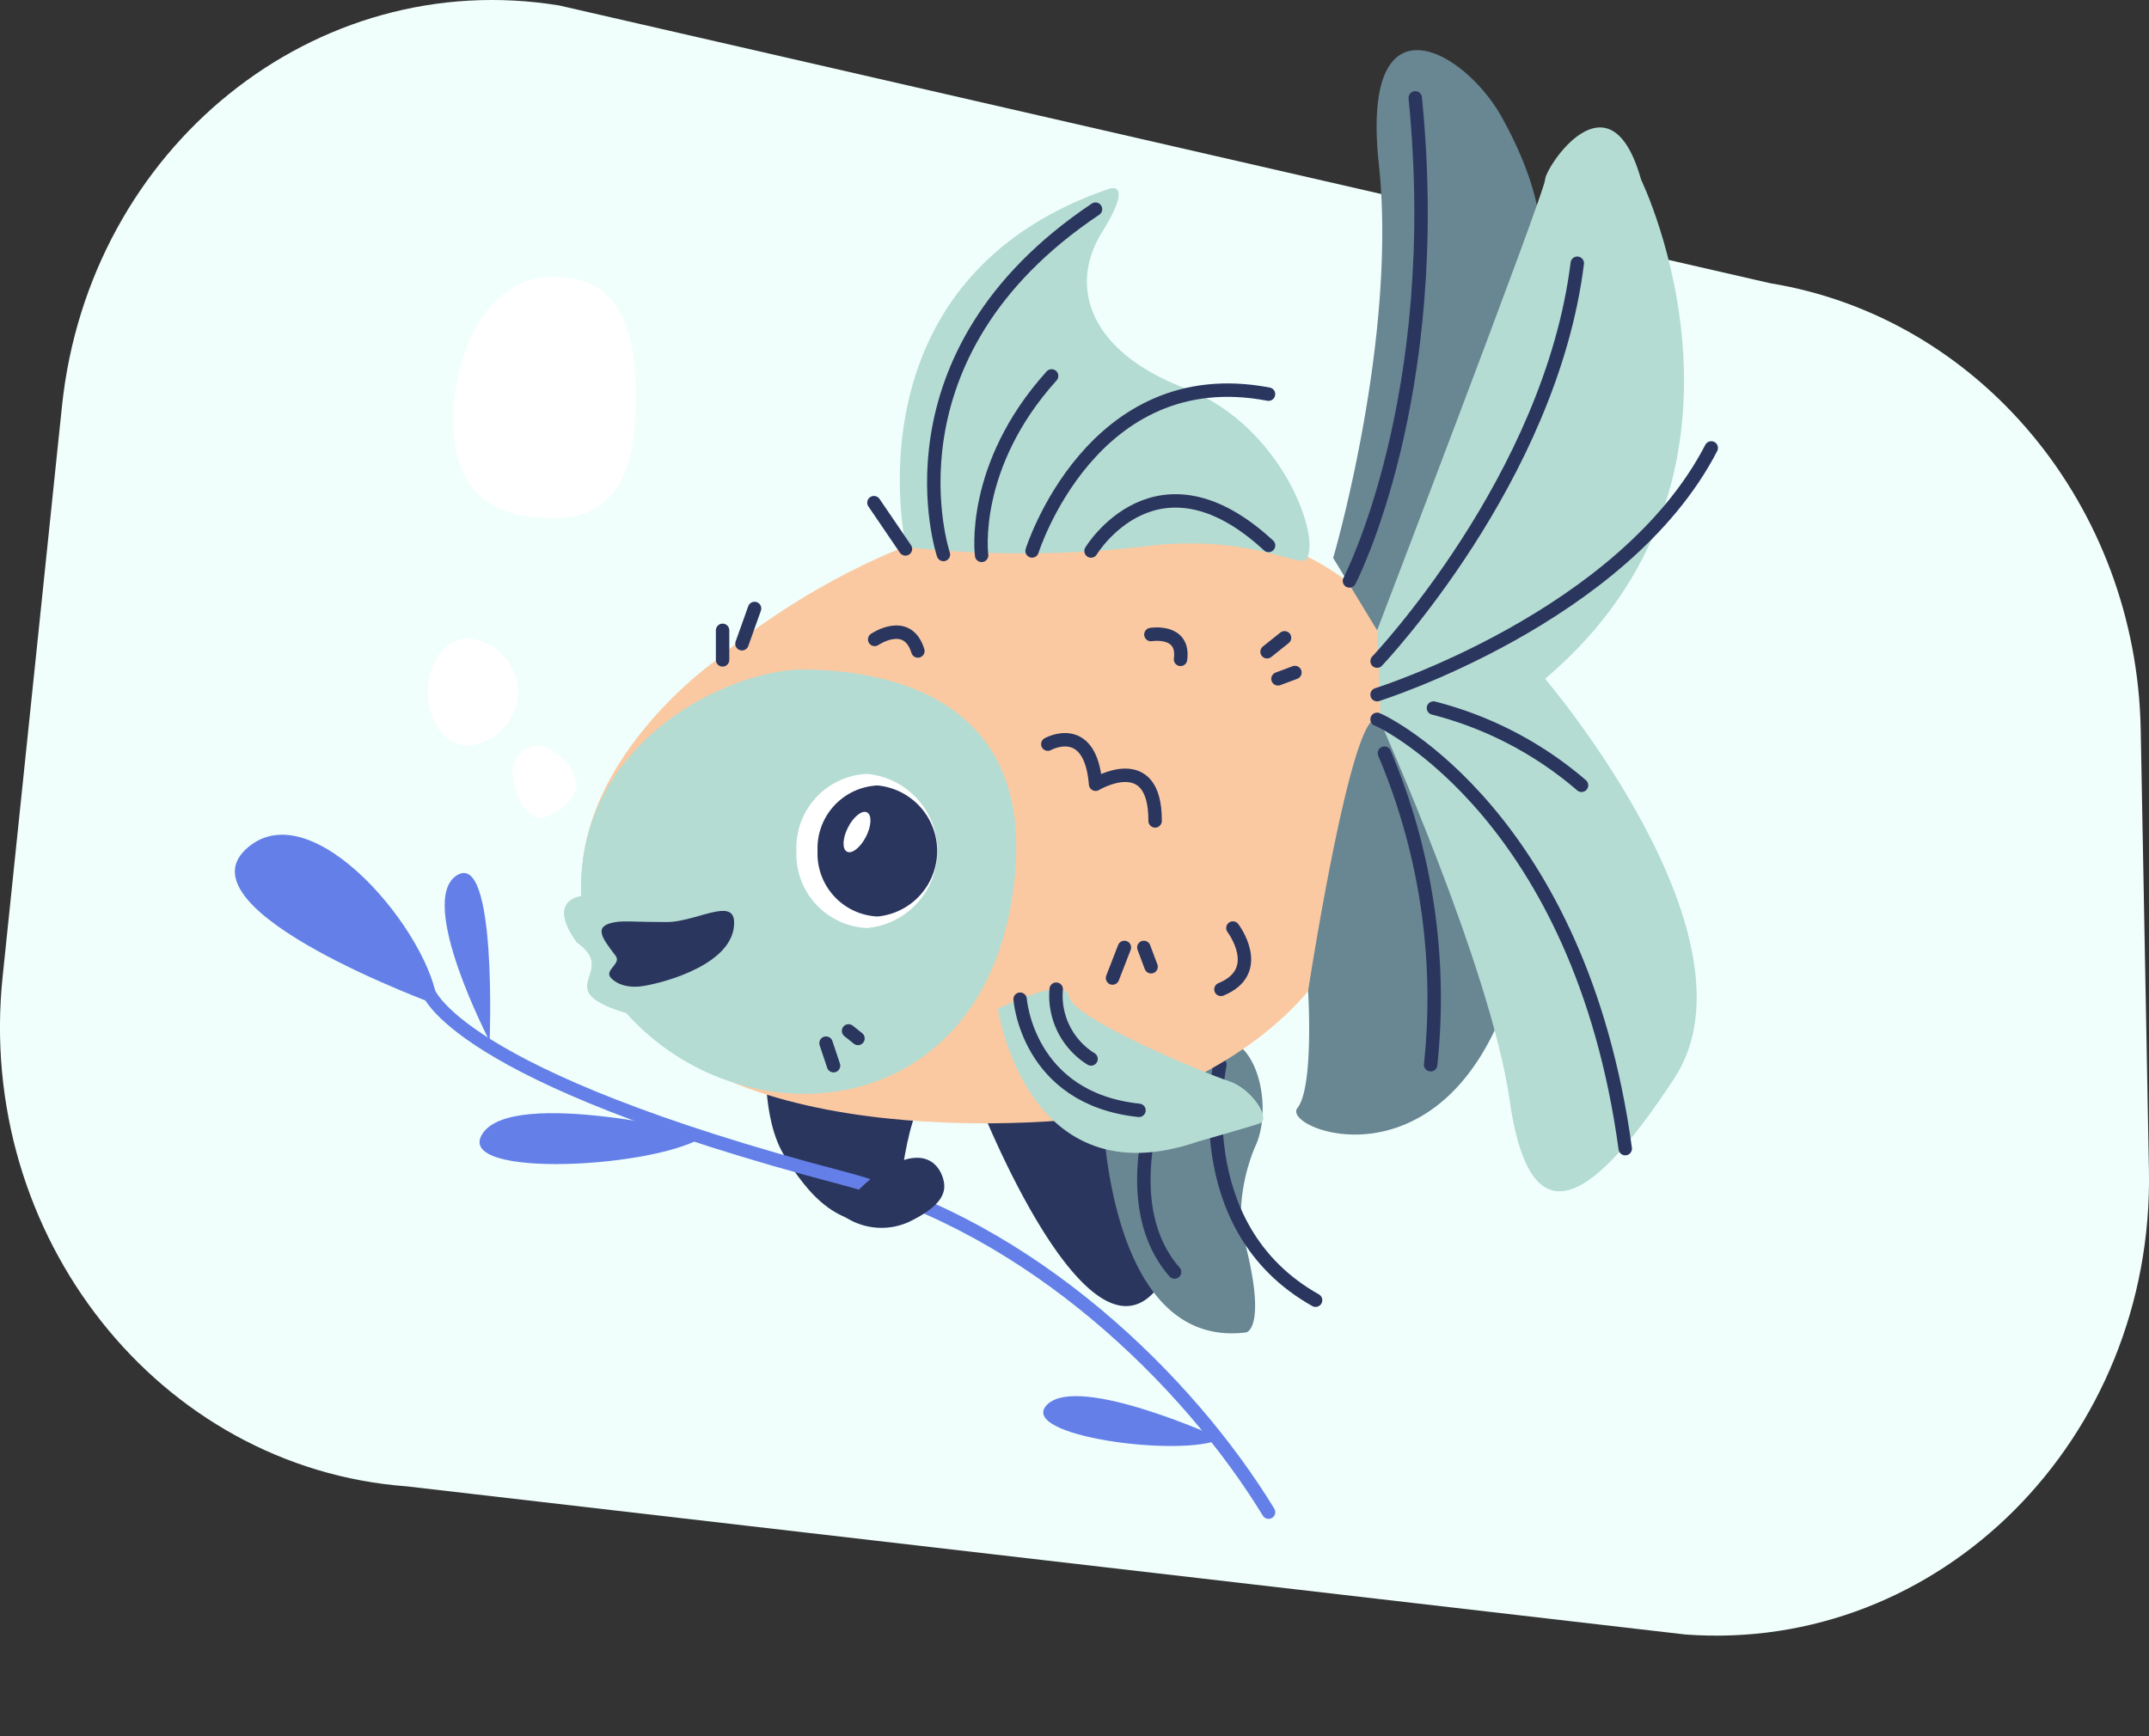 <svg xmlns="http://www.w3.org/2000/svg" width="160" height="129.295" viewBox="0 0 160 129.295">
  <rect x="0" y="0" width="160" height="129.295" fill="#333333" stroke="none"/>
  <g id="Group_5774" data-name="Group 5774" transform="translate(-199 -378.4)">
    <path id="Path_5841" data-name="Path 5841" d="M131.789,42.8,41.639,22.118C23.459,19.152,6.651,32.684,4.617,51.924L.2,94.4c-2.044,19.34,11.657,36.64,30.1,38l95.178,11.031c18.935,1.4,34.878-14.559,34.518-34.549l-.613-32.822c-.3-16.654-11.959-30.708-27.592-33.259" transform="translate(199 356.69)" fill="#f0fffc"/>
    <g id="Group_5765" data-name="Group 5765" transform="translate(240.686 389.006)">
      <g id="Group_5771" data-name="Group 5771" transform="translate(-20.686 -6.867)">
        <path id="Path_5844" data-name="Path 5844" d="M28,113.615s-.415,4.862,1.346,7.71,4.028,5.731,8.368,4.887c0,0,.486-7.962,2.3-9.575s-11.636-3.023-11.636-3.023" transform="translate(8.057 -38.991)" fill="#2b365f"/>
        <path id="Path_5843" data-name="Path 5843" d="M49.143,114.352s7.748,19.775,13,14.126a13.534,13.534,0,0,0-.573-6.97c-1.32-4.117.783-9.517.783-9.517Z" transform="translate(2.761 -35.968)" fill="#2b365f"/>
        <g id="Group_5772" data-name="Group 5772" transform="matrix(-0.934, 0.358, -0.358, -0.934, 73.449, 108.872)">
          <path id="Path_5956" data-name="Path 5956" d="M0,0C2.084,11.334,8.914,26.1,20.621,34.51,45.19,52.15,44.533,58.653,44.533,58.653" transform="translate(0 0)" fill="none" stroke="#6480e8" stroke-linecap="round" stroke-width="1"/>
          <path id="Path_5958" data-name="Path 5958" d="M0,.011s10.256,10.6,14.049,8.9S4.117-.334,0,.011" transform="translate(29.037 41.202) rotate(-11)" fill="#6480e8"/>
          <path id="Path_5963" data-name="Path 5963" d="M0,.009S8.17,8.368,11.192,7.031,3.28-.263,0,.009" transform="translate(1.328 6.345)" fill="#6480e8"/>
          <path id="Path_5959" data-name="Path 5959" d="M5.931,0S-2.695,11.358.858,11.517,5.931,0,5.931,0" transform="translate(35.832 54.929) rotate(-14)" fill="#6480e8"/>
          <path id="Path_5961" data-name="Path 5961" d="M3,0s8.325,18.641,1.6,18.327S-.419,3.793,3,0" transform="translate(41.526 58.656) rotate(-25)" fill="#6480e8"/>
        </g>
        <path id="Path_5845" data-name="Path 5845" d="M64.12,113.609s.344,17.632,10.676,16.311c0,0,1.709-.311-.389-7.768a13.77,13.77,0,0,1,1.045-6.059c1.286-2.641.354-8-2.676-8.079s-8.656,5.6-8.656,5.6" transform="translate(-3.006 -34.437)" fill="#698693"/>
        <path id="Path_5916" data-name="Path 5916" d="M45.869,65.15s-2.605,12.074,7.124,17.534" transform="translate(23.956 10.403)" fill="none" stroke="#2b365f" stroke-linecap="round" stroke-width="1"/>
        <path id="Path_5917" data-name="Path 5917" d="M41.415,67.85s-2.866,7.839,1.333,12.6" transform="translate(23.702 10.537)" fill="none" stroke="#2b365f" stroke-linecap="round" stroke-width="1"/>
        <path id="Path_5846" data-name="Path 5846" d="M61.261,51.982s.7-8.024-17.3-11.024S10.54,51.982,10.54,51.982s-15.466,10.876-7.7,24.082,35.112,9.943,35.112,9.943,25.17-5.15,20.509-26.191c0,0,6.525-3.794,2.8-7.834" transform="translate(21.639 -6.449)" fill="#fac9a2"/>
        <path id="Path_5847" data-name="Path 5847" d="M3.98,88.864c8.448,9.476,25.526,8.381,28.571-7.788S22.616,63.351,17.209,63.3.253,68.548.62,80.176c0,0-2.625.236-.315,3.439,2.323,1.654.154,2.7.958,3.859C1.84,88.3,3.98,88.864,3.98,88.864Z" transform="translate(21.65 -17.17)" fill="#b4dcd3"/>
        <path id="Path_5935" data-name="Path 5935" d="M3.98,88.864c8.448,9.476,25.526,8.381,28.571-7.788S22.616,63.351,17.209,63.3.253,68.548.62,80.176c0,0-2.625.236-.315,3.439,2.323,1.654.154,2.7.958,3.859C1.84,88.3,3.98,88.864,3.98,88.864Z" transform="translate(21.65 -17.17)" fill="#b4dcd3"/>
        <path id="Path_5850" data-name="Path 5850" d="M92,37.811S96.794,21.469,95.4,8.5s6.37-8.538,9.167-3.491,2.8,8.027,2.8,8.027A143.719,143.719,0,0,1,95.271,43.2Z" transform="translate(-13.74 0)" fill="#698693"/>
        <path id="Path_5851" data-name="Path 5851" d="M88.411,89.636s.446,7.153-.8,8.707,10.875,6.357,15.847-8.707a92.3,92.3,0,0,0-5.089-14.418c-1.325-2.749-3.907-4.454-4.543-5.54-1.865-3.185-5.418,19.958-5.418,19.958" transform="translate(-12.017 -19.561)" fill="#698693"/>
        <path id="Path_5852" data-name="Path 5852" d="M97.319,38.207S109.825,5.519,109.825,4.643s4.817-8.291,7.147,0c0,0,10.739,22.029-7.147,37.175,0,0,16.462,19.28,9.626,29.74s-10.876,11.392-12.274,1.6S97.6,45.121,97.6,45.121Z" transform="translate(-15.788 4.995)" fill="#b4dcd3"/>
        <path id="Path_5901" data-name="Path 5901" d="M55.04,43.739s7.13-13.654,4.9-35.973" transform="translate(24.43 -4.216)" fill="none" stroke="#2b365f" stroke-linecap="round" stroke-width="1"/>
        <path id="Path_5903" data-name="Path 5903" d="M57,37.931S69.912,24.364,71.906,8.3" transform="translate(24.528 7.564)" fill="none" stroke="#2b365f" stroke-linecap="round" stroke-width="1"/>
        <path id="Path_5904" data-name="Path 5904" d="M57,39.774S75.371,34,81.881,21.4" transform="translate(24.528 8.218)" fill="none" stroke="#2b365f" stroke-linecap="round" stroke-width="1"/>
        <path id="Path_5905" data-name="Path 5905" d="M57,40.65c.624.21,15.118,7.349,18.478,31.97" transform="translate(24.527 9.18)" fill="none" stroke="#2b365f" stroke-linecap="round" stroke-width="1"/>
        <path id="Path_5906" data-name="Path 5906" d="M61,39.85A27.178,27.178,0,0,1,72.023,45.6" transform="translate(24.727 9.14)" fill="none" stroke="#2b365f" stroke-linecap="round" stroke-width="1"/>
        <path id="Path_5907" data-name="Path 5907" d="M57.522,43.05a46.819,46.819,0,0,1,3.44,23.2" transform="translate(24.554 9.299)" fill="none" stroke="#2b365f" stroke-linecap="round" stroke-width="1"/>
        <path id="Path_5911" data-name="Path 5911" d="M0,2.43s1.281-3.407,4.644,0c0,0,1.681-4.921,5.149-.757" transform="matrix(0.766, 0.643, -0.643, 0.766, 58.576, 49.816)" fill="none" stroke="#2b365f" stroke-linecap="round" stroke-linejoin="round" stroke-width="1"/>
        <path id="Path_5918" data-name="Path 5918" d="M0,1.379S2.626-1.67,4.654,1.3" transform="matrix(-0.208, 0.978, -0.978, -0.208, 72.142, 65.659)" fill="none" stroke="#2b365f" stroke-linecap="round" stroke-linejoin="round" stroke-width="1"/>
        <path id="Path_5853" data-name="Path 5853" d="M51.416,103.552s2.1,14.294,14.915,9.866c0,0,4.206-1.195,4.583-1.352.854-.357-.622-2.612-2.331-3.155S56.932,104.251,56.7,102.62s-5.283.932-5.283.932" transform="translate(1.886 -32.151)" fill="#b4dcd3"/>
        <path id="Path_5914" data-name="Path 5914" d="M34.248,59.79a5.544,5.544,0,0,0,2.594,5.195" transform="translate(23.39 10.135)" fill="none" stroke="#2b365f" stroke-linecap="round" stroke-width="1"/>
        <path id="Path_5915" data-name="Path 5915" d="M31.687,60.5s.531,7.4,8.849,8.277" transform="translate(23.264 10.171)" fill="none" stroke="#2b365f" stroke-linecap="round" stroke-width="1"/>
        <path id="Path_5919" data-name="Path 5919" d="M30.069,93.162A5.511,5.511,0,0,0,35.32,98.9a5.762,5.762,0,0,0,0-11.478,5.511,5.511,0,0,0-5.251,5.739" transform="translate(8.227 -33.529)" fill="#fff"/>
        <path id="Path_5848" data-name="Path 5848" d="M30.069,92.3a4.685,4.685,0,0,0,4.463,4.878,4.9,4.9,0,0,0,0-9.757A4.685,4.685,0,0,0,30.069,92.3" transform="translate(9.801 -32.666)" fill="#2b365f"/>
        <path id="Path_5898" data-name="Path 5898" d="M0,1.643C0,2.55.337,3.286.753,3.286s.753-.736.753-1.643S1.168,0,.753,0,0,.736,0,1.643" transform="matrix(0.891, 0.454, -0.454, 0.891, 42.882, 56.417)" fill="#fff"/>
        <g id="Path_5920" data-name="Path 5920" transform="translate(23.697 65.108) rotate(-9)" fill="#2b365f">
          <path d="M 2.412 4.526 C 1.604 4.526 0.915 4.25 0.596 3.803 C 0.642 3.75 0.72 3.679 0.776 3.628 C 1.032 3.396 1.563 2.912 1.201 2.245 C 0.968 1.815 0.747 1.408 0.618 1.085 C 0.483 0.748 0.497 0.63 0.503 0.606 C 0.525 0.588 0.661 0.5 1.155 0.5 C 1.515 0.5 1.971 0.584 2.727 0.724 C 3.261 0.822 3.926 0.945 4.81 1.085 C 5.078 1.127 5.365 1.148 5.689 1.148 C 6.293 1.148 6.922 1.073 7.478 1.007 C 7.949 0.951 8.395 0.898 8.75 0.898 C 9.221 0.898 9.328 0.994 9.345 1.013 C 9.372 1.045 9.393 1.14 9.37 1.313 C 9.016 3.935 4.104 4.526 2.412 4.526 Z" stroke="none"/>
          <path d="M 1.155 1 C 1.145 1 1.134 1 1.124 1 C 1.26 1.303 1.478 1.706 1.641 2.007 C 1.767 2.239 2.13 2.909 1.327 3.785 C 1.602 3.937 1.987 4.026 2.412 4.026 C 4.271 4.026 8.38 3.36 8.846 1.4 C 8.817 1.399 8.786 1.398 8.751 1.398 C 8.424 1.398 7.993 1.45 7.537 1.504 C 6.967 1.571 6.322 1.648 5.689 1.648 C 5.339 1.648 5.026 1.625 4.731 1.579 C 3.841 1.438 3.173 1.315 2.636 1.215 C 1.909 1.081 1.47 1 1.155 1 M 1.155 -1.9073486328125e-06 C 1.835 -1.9073486328125e-06 2.71 0.246 4.888 0.591 C 6.153 0.792 7.714 0.398 8.75 0.398 C 9.497 0.398 9.971 0.602 9.866 1.38 C 9.453 4.432 4.146 5.026 2.412 5.026 C 1.424 5.026 0.56 4.669 0.148 4.034 C -0.264 3.398 1.115 3.135 0.762 2.483 C -0.058 0.972 -0.58 -1.9073486328125e-06 1.155 -1.9073486328125e-06 Z" stroke="none" fill="#2b365f"/>
        </g>
        <path id="Path_5924" data-name="Path 5924" d="M49.973,37.8l1.26-.47" transform="translate(24.177 9.014)" fill="none" stroke="#2b365f" stroke-linecap="round" stroke-width="1"/>
        <path id="Path_5925" data-name="Path 5925" d="M49.2,35.906l1.3-1.039" transform="translate(24.138 8.891)" fill="none" stroke="#2b365f" stroke-linecap="round" stroke-width="1"/>
        <path id="Path_5926" data-name="Path 5926" d="M40.46,56.83,41,58.268" transform="translate(23.702 9.987)" fill="none" stroke="#2b365f" stroke-linecap="round" stroke-width="1"/>
        <path id="Path_5927" data-name="Path 5927" d="M39.124,56.83l-.884,2.278" transform="translate(23.591 9.987)" fill="none" stroke="#2b365f" stroke-linecap="round" stroke-width="1"/>
        <path id="Path_5931" data-name="Path 5931" d="M17.923,63.617l.56,1.68" transform="translate(22.577 10.326)" fill="none" stroke="#2b365f" stroke-linecap="round" stroke-width="1"/>
        <path id="Path_5932" data-name="Path 5932" d="M19.523,62.75l.7.56" transform="translate(22.656 10.283)" fill="none" stroke="#2b365f" stroke-linecap="round" stroke-width="1"/>
        <path id="Path_5912" data-name="Path 5912" d="M0,1.031S1.879-1.248,3.33.971" transform="matrix(0.961, 0.276, -0.276, 0.961, 44.407, 42.888)" fill="none" stroke="#2b365f" stroke-linecap="round" stroke-linejoin="round" stroke-width="1"/>
        <path id="Path_5928" data-name="Path 5928" d="M11.963,36.108l.937-2.625" transform="translate(22.279 8.092)" fill="none" stroke="#2b365f" stroke-linecap="round" stroke-width="1"/>
        <path id="Path_5929" data-name="Path 5929" d="M10.589,37.017v-2.2" transform="translate(22.21 8.385)" fill="none" stroke="#2b365f" stroke-linecap="round" stroke-width="1"/>
        <path id="Path_5913" data-name="Path 5913" d="M0,.891S1.623-1.078,2.877.839" transform="translate(65.273 42.843) rotate(41)" fill="none" stroke="#2b365f" stroke-linecap="round" stroke-linejoin="round" stroke-width="1"/>
        <path id="Path_5849" data-name="Path 5849" d="M.139,25.3S-2.73,5.007,17.564.019c0,0,1.892-.47-.86,3.2s-1.892,8.662,5.159,12.1,9.184,12.194,7.86,13.492c-.588.576-4.211-2.4-12.316-2.007A80.465,80.465,0,0,1,.139,25.3" transform="matrix(0.996, -0.087, 0.087, 0.996, 44.123, 11.818)" fill="#b4dcd3"/>
        <path id="Path_5899" data-name="Path 5899" d="M.33,24.638S-3.35,9.453,13.851,0" transform="matrix(0.996, -0.087, 0.087, 0.996, 46.769, 13.043)" fill="none" stroke="#2b365f" stroke-linecap="round" stroke-width="1"/>
        <path id="Path_5900" data-name="Path 5900" d="M0,12.862S-.308,6.2,6.356,0" transform="matrix(0.996, -0.087, 0.087, 0.996, 50.966, 24.808)" fill="none" stroke="#2b365f" stroke-linecap="round" stroke-width="1"/>
        <path id="Path_5909" data-name="Path 5909" d="M0,10.721S5.669-3.039,18.558.618" transform="matrix(0.996, -0.087, 0.087, 0.996, 54.908, 26.613)" fill="none" stroke="#2b365f" stroke-linecap="round" stroke-width="1"/>
        <path id="Path_5930" data-name="Path 5930" d="M23.145,29.154,20.8,25.71" transform="translate(23.268 7.985)" fill="none" stroke="#2b365f" stroke-linecap="round" stroke-width="1"/>
        <path id="Path_5933" data-name="Path 5933" d="M36.717,28.887s4.888-8.111,13.217-.412" transform="translate(23.515 8.406)" fill="none" stroke="#2b365f" stroke-linecap="round" stroke-width="1"/>
        <path id="Path_5962" data-name="Path 5962" d="M4.839,2.2a4.946,4.946,0,0,1,.361,4.8C4.8,7.578,2.045,5.943.648,3.814S.393.522,1.441.117,3.545.343,4.839,2.2Z" transform="translate(49.606 82.821) rotate(99)" fill="#2b365f"/>
      </g>
    </g>
    <path id="Path_5922" data-name="Path 5922" d="M3,0A4.183,4.183,0,0,1,6.75,4,4.183,4.183,0,0,1,3,8C1.343,8,0,6.209,0,4S1.343,0,3,0Z" transform="translate(230.852 425.931)" fill="#fff"/>
    <path id="Path_5923" data-name="Path 5923" d="M2,0A3.708,3.708,0,0,1,4.8,2.857c0,1.1-1.7,2.514-2.8,2.514S0,3.1,0,2A2,2,0,0,1,2,0Z" transform="translate(237.152 433.931)" fill="#fff"/>
    <path id="Path_5921" data-name="Path 5921" d="M9,0c4.971,0,6.15,4.029,6.15,9S13.971,18,9,18s-7.45-2.329-7.45-7.3S4.029,0,9,0Z" transform="translate(231.202 399)" fill="#fff"/>
  </g>
</svg>
